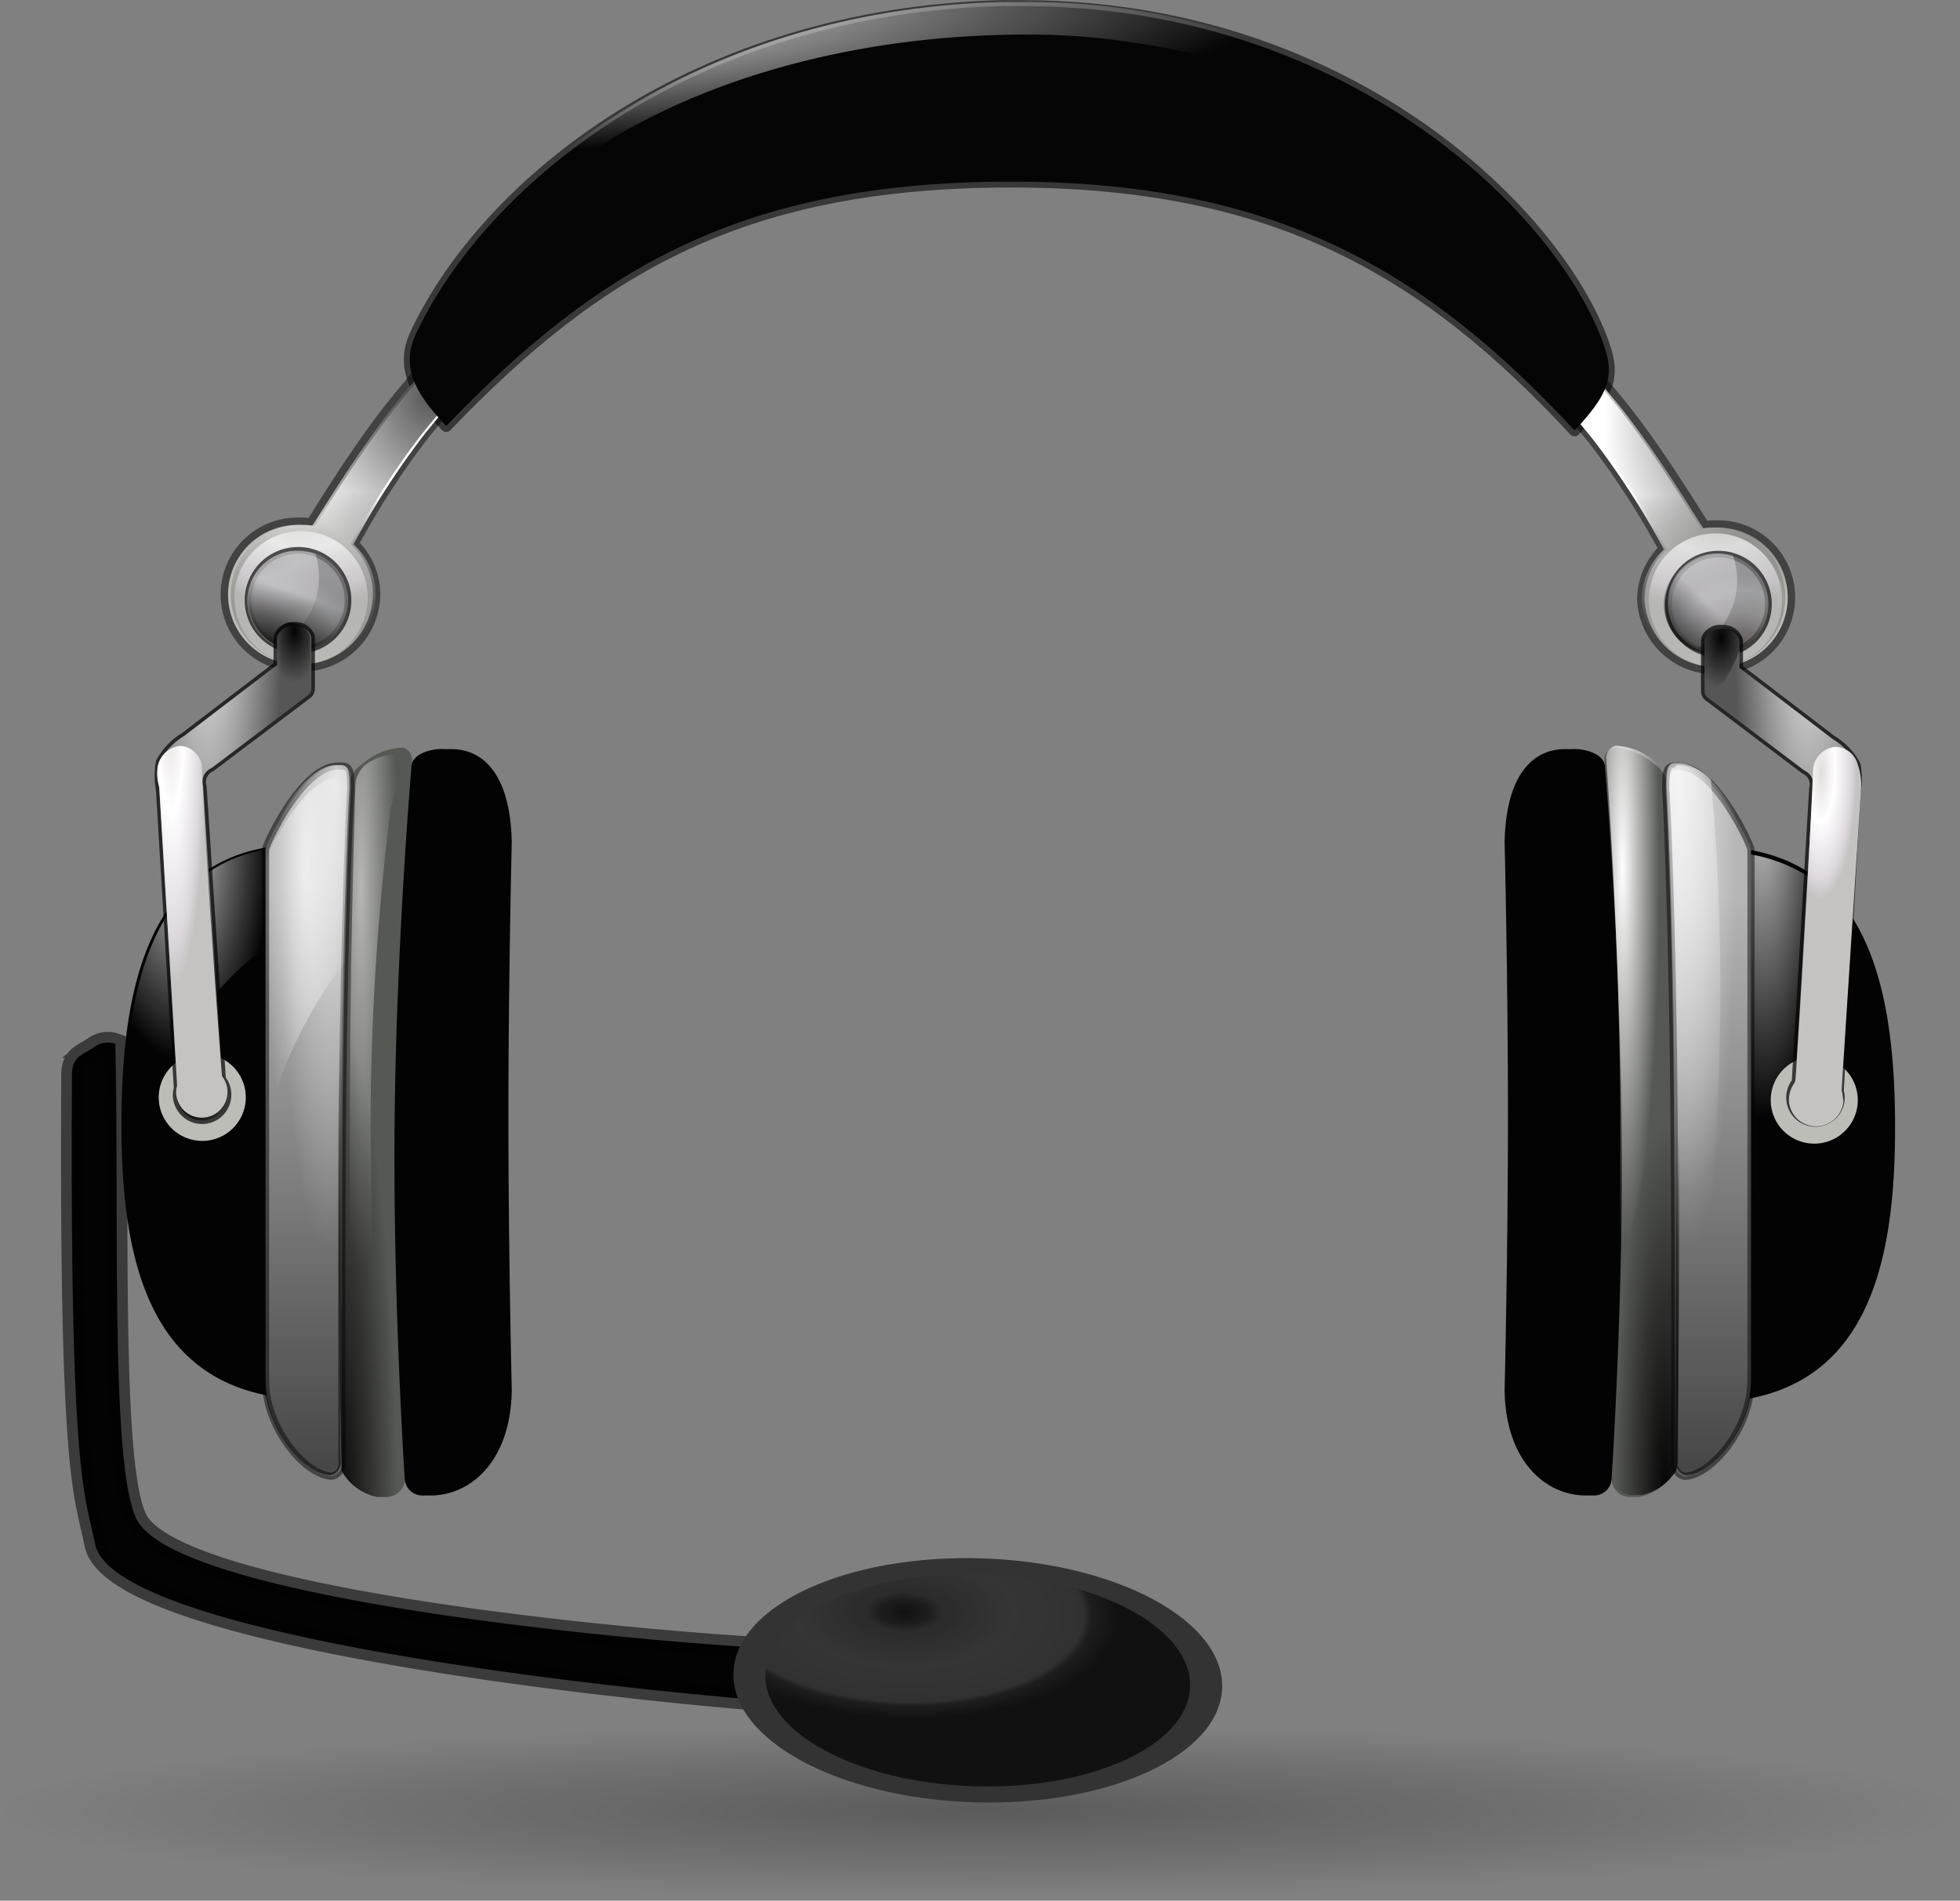 <svg xmlns:xlink="http://www.w3.org/1999/xlink" id="Ebene_1" data-name="Ebene 1" xmlns="http://www.w3.org/2000/svg"
     viewBox="0 0 128.3 124.43">
    <rect x="0" y="0" width="128.3" height="124.43" fill="#808080" stroke="none"/>
    <defs>
        <style>
            .cls-1{opacity:0.3;fill:url(#Unbenannter_Verlauf_35);}.cls-1,.cls-12,.cls-13,.cls-14,.cls-15,.cls-16,.cls-17,.cls-18,.cls-19,.cls-25,.cls-27,.cls-28,.cls-29,.cls-30,.cls-31,.cls-33,.cls-34,.cls-38,.cls-39,.cls-42,.cls-47,.cls-6,.cls-9{isolation:isolate;}.cls-2,.cls-4{fill:#030303;}.cls-14,.cls-2,.cls-20,.cls-7,.cls-8,.cls-9{stroke:#030303;}.cls-2{stroke-opacity:0.55;stroke-width:1.4px;}.cls-3{fill:#333;}.cls-5{fill:#565854;}.cls-6{opacity:0.8;fill:url(#Unbenannter_Verlauf_36);}.cls-7{fill:#b5b6b5;stroke-opacity:0.48;}.cls-14,.cls-16,.cls-20,.cls-30,.cls-7,.cls-8,.cls-9{stroke-linecap:round;stroke-linejoin:round;}.cls-20,.cls-7{stroke-width:0.47px;}.cls-20,.cls-8,.cls-9{fill:none;}.cls-8{stroke-opacity:0.57;stroke-width:0.77px;}.cls-9{stroke-width:0.97px;opacity:0.49;}.cls-10{fill:#bbbdb6;}.cls-11{fill:url(#Unbenannter_Verlauf_16);}.cls-12,.cls-13,.cls-27,.cls-28{opacity:0.67;}.cls-12{fill:url(#Unbenannter_Verlauf_35-2);}.cls-13{fill:url(#Unbenannter_Verlauf_27);}.cls-14{fill:#2f3436;stroke-width:0.44px;opacity:0.67;}.cls-15,.cls-16,.cls-29,.cls-30{opacity:0.4;}.cls-15{fill:url(#Unbenannter_Verlauf_19);}.cls-16,.cls-30{stroke-width:1.37px;}.cls-16{fill:url(#Unbenannter_Verlauf_27-2);stroke:url(#Unbenannter_Verlauf_35-3);}.cls-17,.cls-31{opacity:0.95;}.cls-17{fill:url(#Unbenannter_Verlauf_23);}.cls-18,.cls-19,.cls-33,.cls-34,.cls-38,.cls-39{opacity:0.66;}.cls-18{fill:url(#Unbenannter_Verlauf_23-2);}.cls-19{fill:url(#Unbenannter_Verlauf_36-2);}.cls-20{stroke-opacity:0.71;}.cls-21{fill:#565656;}.cls-22{fill:url(#Unbenannter_Verlauf_35-4);}.cls-23{fill:url(#Unbenannter_Verlauf_36-3);}.cls-24{fill:url(#Unbenannter_Verlauf_27-3);}.cls-25{opacity:0.8;fill:url(#Unbenannter_Verlauf_36-4);}.cls-26{fill:url(#Unbenannter_Verlauf_16-2);}.cls-27{fill:url(#Unbenannter_Verlauf_35-5);}.cls-28{fill:url(#Unbenannter_Verlauf_27-4);}.cls-29{fill:url(#Unbenannter_Verlauf_19-2);}.cls-30{fill:url(#Unbenannter_Verlauf_27-5);stroke:url(#Unbenannter_Verlauf_35-6);}.cls-31{fill:url(#Unbenannter_Verlauf_23-3);}.cls-32{fill:#060505;}.cls-33{fill:url(#Unbenannter_Verlauf_23-4);}.cls-34{fill:url(#Unbenannter_Verlauf_36-5);}.cls-35{fill:url(#Unbenannter_Verlauf_35-7);}.cls-36{fill:url(#Unbenannter_Verlauf_36-6);}.cls-37{fill:url(#Unbenannter_Verlauf_27-6);}.cls-38{fill:url(#Unbenannter_Verlauf_36-7);}.cls-39{fill:url(#Unbenannter_Verlauf_36-8);}.cls-40{fill:url(#Unbenannter_Verlauf_35-8);}.cls-41{fill:url(#Unbenannter_Verlauf_35-9);}.cls-42{opacity:0.57;fill:url(#Unbenannter_Verlauf_36-9);}.cls-43{fill:url(#Unbenannter_Verlauf_36-10);}.cls-44{fill:url(#Unbenannter_Verlauf_35-10);}.cls-45{fill:url(#Unbenannter_Verlauf_35-11);}.cls-46{fill:url(#Unbenannter_Verlauf_36-11);}.cls-47{opacity:0.7;}.cls-48{fill:url(#Unbenannter_Verlauf_37);}
        </style>
        <radialGradient id="Unbenannter_Verlauf_35" cx="84" cy="20.81" r="80.23"
                        gradientTransform="translate(131.17 121.71) rotate(180) scale(0.8 0.07)"
                        gradientUnits="userSpaceOnUse">
            <stop offset="0" stop-color="#030303"/>
            <stop offset="1" stop-color="#030303" stop-opacity="0"/>
        </radialGradient>
        <radialGradient id="Unbenannter_Verlauf_36" cx="40.9" cy="65.43" r="6.09"
                        gradientTransform="matrix(-0.99, 0.02, 0.04, 2.31, 49.41, -94.94)"
                        gradientUnits="userSpaceOnUse">
            <stop offset="0" stop-color="#fff"/>
            <stop offset="1" stop-color="#fff" stop-opacity="0"/>
        </radialGradient>
        <linearGradient id="Unbenannter_Verlauf_16" x1="21.43" y1="99.41" x2="21.09" y2="86.04"
                        gradientTransform="matrix(0.99, 0, 0, -0.98, 3.26, 131.36)" gradientUnits="userSpaceOnUse">
            <stop offset="0" stop-color="#fff"/>
            <stop offset="1" stop-color="#030303" stop-opacity="0"/>
        </linearGradient>
        <radialGradient id="Unbenannter_Verlauf_35-2" cx="25.18" cy="103.6" r="9.64"
                        gradientTransform="matrix(0.99, 0, 0, -1.22, 3.09, 154.02)"
                        xlink:href="#Unbenannter_Verlauf_35"/>
        <radialGradient id="Unbenannter_Verlauf_27" cx="13.96" cy="93.64" r="2.87"
                        gradientTransform="matrix(-0.01, 2.11, 3.31, 0.02, -290.06, 3.93)"
                        gradientUnits="userSpaceOnUse">
            <stop offset="0" stop-color="#e2dddc"/>
            <stop offset="0.39" stop-color="#fff"/>
            <stop offset="0.83" stop-color="#dfd9df"/>
            <stop offset="1" stop-color="#c4c3c2"/>
        </radialGradient>
        <radialGradient id="Unbenannter_Verlauf_19" cx="22.75" cy="94" r="3.09"
                        gradientTransform="matrix(1.76, 0, 0, -1.58, -22.16, 192.51)" gradientUnits="userSpaceOnUse">
            <stop offset="0" stop-color="#dfe1e1"/>
            <stop offset="0" stop-color="#564242"/>
            <stop offset="0.5" stop-color="#e2dddc"/>
            <stop offset="0.78" stop-color="#fff"/>
            <stop offset="1" stop-color="#dfd9df"/>
        </radialGradient>
        <radialGradient id="Unbenannter_Verlauf_27-2" cx="13.97" cy="93.44" r="3.05"
                        gradientTransform="matrix(2.87, 0.03, 0.01, -1.24, -25.04, 153.46)"
                        xlink:href="#Unbenannter_Verlauf_27"/>
        <radialGradient id="Unbenannter_Verlauf_35-3" cx="23.58" cy="97.55" r="3.09"
                        gradientTransform="matrix(0.99, 0, 0, -0.98, -20.9, 130.65)"
                        xlink:href="#Unbenannter_Verlauf_35"/>
        <linearGradient id="Unbenannter_Verlauf_23" x1="22.38" y1="93.83" x2="23.82" y2="97.79"
                        gradientTransform="matrix(1.06, 0, 0, -1.05, -5.61, 143.39)"
                        xlink:href="#Unbenannter_Verlauf_35"/>
        <linearGradient id="Unbenannter_Verlauf_23-2" x1="37.86" y1="32.97" x2="37.57" y2="73.85"
                        gradientTransform="matrix(0.99, 0, 0, -0.98, -17.19, 132.44)"
                        xlink:href="#Unbenannter_Verlauf_35"/>
        <radialGradient id="Unbenannter_Verlauf_36-2" cx="15.27" cy="55.17" r="2.83"
                        gradientTransform="matrix(-1.31, -0.02, -0.19, 10.99, 52.37, -553.62)"
                        xlink:href="#Unbenannter_Verlauf_36"/>
        <radialGradient id="Unbenannter_Verlauf_35-4" cx="9.2" cy="64.16" r="5.11"
                        gradientTransform="matrix(0.99, -0.01, -0.07, -5.24, 7.68, 417.35)"
                        xlink:href="#Unbenannter_Verlauf_35"/>
        <radialGradient id="Unbenannter_Verlauf_36-3" cx="14.87" cy="76.52" r="5.11"
                        gradientTransform="matrix(-0.99, 0, 0, 5.58, 28.12, -389)"
                        xlink:href="#Unbenannter_Verlauf_36"/>
        <radialGradient id="Unbenannter_Verlauf_27-3" cx="10.59" cy="64.35" r="2.35"
                        gradientTransform="matrix(-0.99, 0.01, 0.1, 7.84, 15.04, -456.9)"
                        xlink:href="#Unbenannter_Verlauf_27"/>
        <radialGradient id="Unbenannter_Verlauf_36-4" cx="118.13" cy="49.78" r="4.22"
                        gradientTransform="matrix(-1.15, 0.01, 0.05, 5.13, 248.48, -203.21)"
                        xlink:href="#Unbenannter_Verlauf_36"/>
        <linearGradient id="Unbenannter_Verlauf_16-2" x1="23.76" y1="99.41" x2="23.42" y2="86.04"
                        gradientTransform="translate(130.74 131.54) rotate(180) scale(0.99 0.98)"
                        xlink:href="#Unbenannter_Verlauf_16"/>
        <radialGradient id="Unbenannter_Verlauf_35-5" cx="16.65" cy="102.19" r="9.64"
                        gradientTransform="translate(130.91 154.2) rotate(180) scale(0.99 1.22)"
                        xlink:href="#Unbenannter_Verlauf_35"/>
        <radialGradient id="Unbenannter_Verlauf_27-4" cx="13.95" cy="94.34" r="2.87"
                        gradientTransform="matrix(0.01, 2.11, -3.31, 0.02, 424.06, 4.11)"
                        xlink:href="#Unbenannter_Verlauf_27"/>
        <radialGradient id="Unbenannter_Verlauf_19-2" cx="24.06" cy="94" r="3.09"
                        gradientTransform="translate(156.16 192.7) rotate(180) scale(1.76 1.58)"
                        xlink:href="#Unbenannter_Verlauf_19"/>
        <radialGradient id="Unbenannter_Verlauf_27-5" cx="14.38" cy="87.73" r="3.05"
                        gradientTransform="matrix(2.87, -0.02, 0.02, 2.66, 66.7, -197.51)"
                        xlink:href="#Unbenannter_Verlauf_27"/>
        <radialGradient id="Unbenannter_Verlauf_35-6" cx="21.58" cy="92.64" r="3.09"
                        gradientTransform="matrix(0.7, 0.69, -0.69, 0.7, 144.43, -46.04)"
                        xlink:href="#Unbenannter_Verlauf_35"/>
        <linearGradient id="Unbenannter_Verlauf_23-3" x1="28.93" y1="94.23" x2="25.84" y2="97.32"
                        gradientTransform="translate(139.31 143.66) rotate(180) scale(1.06 1.05)"
                        xlink:href="#Unbenannter_Verlauf_35"/>
        <linearGradient id="Unbenannter_Verlauf_23-4" x1="40.2" y1="32.97" x2="39.9" y2="73.85"
                        gradientTransform="translate(151.19 132.45) rotate(180) scale(0.99 0.98)"
                        xlink:href="#Unbenannter_Verlauf_35"/>
        <radialGradient id="Unbenannter_Verlauf_36-5" cx="13.52" cy="55.17" r="2.83"
                        gradientTransform="matrix(1.31, -0.02, 0.19, 10.99, 81.59, -553.74)"
                        xlink:href="#Unbenannter_Verlauf_36"/>
        <radialGradient id="Unbenannter_Verlauf_35-7" cx="11.54" cy="64.15" r="5.11"
                        gradientTransform="matrix(-0.99, -0.01, 0.07, -5.24, 126.32, 417.54)"
                        xlink:href="#Unbenannter_Verlauf_35"/>
        <radialGradient id="Unbenannter_Verlauf_36-6" cx="12.53" cy="76.52" r="5.11"
                        gradientTransform="translate(105.88 -388.82) scale(0.99 5.58)"
                        xlink:href="#Unbenannter_Verlauf_36"/>
        <radialGradient id="Unbenannter_Verlauf_27-6" cx="7.06" cy="65.01" r="2.35"
                        gradientTransform="matrix(0.99, 0.01, -0.03, 3.56, 114.02, -179.26)"
                        xlink:href="#Unbenannter_Verlauf_27"/>
        <radialGradient id="Unbenannter_Verlauf_36-7" cx="41.09" cy="67.79" r="2.83"
                        gradientTransform="matrix(-0.99, 0, 0, 7.35, 60.55, -439.97)"
                        xlink:href="#Unbenannter_Verlauf_36"/>
        <radialGradient id="Unbenannter_Verlauf_36-8" cx="13.48" cy="54.87" r="2.83"
                        gradientTransform="matrix(2.91, -0.02, 0.08, 10.99, 65.1, -553.51)"
                        xlink:href="#Unbenannter_Verlauf_36"/>
        <radialGradient id="Unbenannter_Verlauf_35-8" cx="16.2" cy="86.57" r="1.75"
                        gradientTransform="matrix(0.99, 0, 0, -1.91, 3.09, 208.42)"
                        xlink:href="#Unbenannter_Verlauf_35"/>
        <radialGradient id="Unbenannter_Verlauf_35-9" cx="18.39" cy="86.57" r="1.75"
                        gradientTransform="translate(133.3 208.82) rotate(180) scale(1.13 1.91)"
                        xlink:href="#Unbenannter_Verlauf_35"/>
        <radialGradient id="Unbenannter_Verlauf_36-9" cx="20.5" cy="55.21" r="2.45"
                        gradientTransform="matrix(0.99, 0, 0, -10.02, 3.17, 613.11)"
                        xlink:href="#Unbenannter_Verlauf_36"/>
        <radialGradient id="Unbenannter_Verlauf_36-10" cx="85.81" cy="56.12" r="2.45"
                        gradientTransform="matrix(0.99, 0, 0, -10.02, 21.11, 620.82)"
                        xlink:href="#Unbenannter_Verlauf_36"/>
        <radialGradient id="Unbenannter_Verlauf_35-10" cx="107.49" cy="51" r="2.45"
                        gradientTransform="matrix(1.34, 0, 0, -10.02, -35.18, 610.8)"
                        xlink:href="#Unbenannter_Verlauf_35"/>
        <radialGradient id="Unbenannter_Verlauf_35-11" cx="19.56" cy="50.68" r="2.45"
                        gradientTransform="matrix(1.59, 0, 0, -13.71, -9.11, 797.39)"
                        xlink:href="#Unbenannter_Verlauf_35"/>
        <radialGradient id="Unbenannter_Verlauf_36-11" cx="14.3" cy="146.12" r="34.54"
                        gradientTransform="matrix(0.01, 0.26, 1.61, -0.05, -206.89, 6.5)"
                        xlink:href="#Unbenannter_Verlauf_36"/>
        <radialGradient id="Unbenannter_Verlauf_37" cx="53.63" cy="43.24" r="14.23"
                        gradientTransform="matrix(0.98, 0.03, 0.02, -0.49, 5.61, 126.83)"
                        gradientUnits="userSpaceOnUse">
            <stop offset="0" stop-color="#030303"/>
            <stop offset="0.12" stop-color="#151515"/>
            <stop offset="0.18" stop-color="#282828"/>
            <stop offset="0.51" stop-color="#363636"/>
            <stop offset="0.84" stop-color="#303130"/>
            <stop offset="0.88" stop-color="#151515"/>
            <stop offset="1" stop-color="#030303"/>
        </radialGradient>
    </defs>
    <title>audio-headset-f</title>
    <g id="layer1">
        <path id="path3146" class="cls-1"
              d="M-0.15,120.15c0,3.31,28.72,6,64.15,6s64.15-2.69,64.15-6-28.72-6-64.15-6S-0.15,116.84-.15,120.15Z"
              transform="translate(0.15 -1.72)"/>
        <path id="path8250" class="cls-2"
              d="M52.9,113.21c-1.9.11-45.47-3.5-46.83-10.42-0.68-3.45-1.66-4.05-1.51-30.71,0-1.23.74-1.31,1.45-1.81a1.49,1.49,0,0,1,1.39-.21c0.26,11.83-.34,27.68,1.4,31.13,3,5.94,41.53,8.74,44.13,8.49Z"
              transform="translate(0.15 -1.72)"/>
        <path id="path8158" class="cls-3"
              d="M79.85,112.23c-0.15,4.41-7.44,7.76-16.27,7.48s-15.87-4.08-15.72-8.49h0c0.15-4.41,7.44-7.76,16.27-7.48S80,107.82,79.85,112.23Z"
              transform="translate(0.15 -1.72)"/>
        <g id="g4449">
            <path id="path8165" class="cls-4"
                  d="M19.8,57c-10.32-.06-12,9.45-12,18.36S9.61,93,19.73,93.33c0-.06,0-0.11,0-0.17V57.75A2.2,2.2,0,0,1,19.87,57H19.8Z"
                  transform="translate(0.15 -1.72)"/>
            <path id="rect1971" class="cls-5"
                  d="M23.55,51.75a4.3,4.3,0,0,1,2.65-1.09,0.82,0.82,0,0,1,.63.83S25.91,64,25.91,75.73s0.43,22.6.43,22.6a1.2,1.2,0,0,1-1.27,1.39H24.52A3.47,3.47,0,0,1,22.21,98S22,87.56,22,75.81s0.74-23,.74-23A2,2,0,0,1,23.55,51.75Z"
                  transform="translate(0.15 -1.72)"/>
            <path id="path3731" class="cls-4"
                  d="M28.95,50.76H29.4c1.79,0,3.84,1.27,3.95,6.07,0,0-.22,9-0.22,17.94s0.22,17.94.22,17.94c-0.06,4.63-2.63,6.82-5.15,6.91l-0.59,0a1.16,1.16,0,0,1-1.27-1.16s-0.77-11.63-.66-23.26,1.1-23.26,1.1-23.26C26.78,51.1,28,50.71,28.95,50.76Z"
                  transform="translate(0.15 -1.72)"/>
            <path id="path55989" class="cls-6"
                  d="M19.55,57.1C9.55,57.26,8,66.67,8,75.48a35.82,35.82,0,0,0,1,8.9C8.86,83.59,8.83,82.81,8.83,82c0-9.2,4.64-17,11-19.66V57.87A2.27,2.27,0,0,1,20,57.1H19.55Z"
                  transform="translate(0.15 -1.72)"/>
            <path id="rect3735" class="cls-7"
                  d="M22,51.87h0.24c0.57,0,.57.49,0.57,1.55,0,0-.31,5.16-0.48,16.21s-0.09,27.73-.09,27.73a0.88,0.88,0,0,1-.64,1c-1.68,0-4.39-3.08-4.37-6.34l0-34.68C17.25,57,19.63,51.83,22,51.87Z"
                  transform="translate(0.15 -1.72)"/>
            <path id="path61265" class="cls-8"
                  d="M65.61,2.11c-20.29.45-33.93,11.64-38.55,21.5-0.91,2-.23,3.67,2,6,10-10.42,19.49-16,37-16s27.3,6,36.86,16.29c2.59-2.73,2.57-3.86,1.77-6-3.32-8.67-17-21.78-37.87-21.78H65.61Z"
                  transform="translate(0.15 -1.72)"/>
            <g id="g44343">
                <path id="path17051" class="cls-9"
                      d="M31.75,21.92l0,0H31.65l-0.06,0-0.06,0,0,0-0.06,0,0,0-0.06.06a68,68,0,0,0-5.91,6.5c-2.72,3.48-5.16,7.69-5.23,7.67a3.87,3.87,0,0,0-.72-0.06,4.56,4.56,0,1,0,0,9.11,4.62,4.62,0,0,0,4.71-4.54,4.48,4.48,0,0,0-1.45-3.31,52.58,52.58,0,0,1,4.65-7.21,62.39,62.39,0,0,1,6.22-6.66s0,0,0,0l0,0a0.84,0.84,0,0,0,0-.09l0,0s0,0,0-.06a1,1,0,0,0,0-.12s0,0,0-.06,0,0,0-.06,0,0,0-.06l0-.06a1.26,1.26,0,0,0-.09-0.21l-0.06-.09a1.65,1.65,0,0,0-.25-0.25l-0.09-.06-0.43-.31A1.83,1.83,0,0,0,32.52,22,1.45,1.45,0,0,0,32,21.92H31.75Z"
                      transform="translate(0.15 -1.72)"/>
                <path id="rect8188" class="cls-10"
                      d="M31.75,21.92l0,0H31.65l-0.06,0-0.06,0,0,0-0.06,0,0,0-0.06.06a68,68,0,0,0-5.91,6.5c-2.72,3.48-5.16,7.69-5.23,7.67a3.87,3.87,0,0,0-.72-0.06,4.56,4.56,0,1,0,0,9.11,4.62,4.62,0,0,0,4.71-4.54,4.48,4.48,0,0,0-1.45-3.31,52.58,52.58,0,0,1,4.65-7.21,62.39,62.39,0,0,1,6.22-6.66s0,0,0,0l0,0a0.84,0.84,0,0,0,0-.09l0,0s0,0,0-.06a1,1,0,0,0,0-.12s0,0,0-.06,0,0,0-.06,0,0,0-.06l0-.06a1.26,1.26,0,0,0-.09-0.21l-0.06-.09a1.65,1.65,0,0,0-.25-0.25l-0.09-.06-0.43-.31A1.83,1.83,0,0,0,32.52,22,1.45,1.45,0,0,0,32,21.92H31.75Z"
                      transform="translate(0.15 -1.72)"/>
                <path id="path12666" class="cls-11"
                      d="M31.92,21.92l0,0H31.83l-0.06,0-0.06,0,0,0-0.06,0,0,0-0.06.06a68,68,0,0,0-5.91,6.5c-2.72,3.48-5.16,7.69-5.23,7.67a3.87,3.87,0,0,0-.72-0.06,4.56,4.56,0,1,0,0,9.11,4.62,4.62,0,0,0,4.71-4.54,4.48,4.48,0,0,0-1.45-3.31,52.58,52.58,0,0,1,4.65-7.21,62.39,62.39,0,0,1,6.22-6.66s0,0,0,0l0,0a0.84,0.84,0,0,0,0-.09l0,0s0,0,0-.06a1,1,0,0,0,0-.12s0,0,0-.06,0,0,0-.06,0,0,0-.06l0-.06a1.26,1.26,0,0,0-.09-0.21l-0.06-.09a1.65,1.65,0,0,0-.25-0.25l-0.09-.06-0.43-.31A1.83,1.83,0,0,0,32.69,22a1.45,1.45,0,0,0-.52-0.09H31.92Z"
                      transform="translate(0.15 -1.72)"/>
                <path id="path11783" class="cls-12"
                      d="M31.75,21.92l0,0H31.65l-0.06,0-0.06,0,0,0-0.06,0,0,0-0.06.06a68,68,0,0,0-5.91,6.5c-2.72,3.48-5.16,7.69-5.23,7.67a3.87,3.87,0,0,0-.72-0.06,4.56,4.56,0,1,0,0,9.11,4.62,4.62,0,0,0,4.71-4.54,4.48,4.48,0,0,0-1.45-3.31,52.58,52.58,0,0,1,4.65-7.21,62.39,62.39,0,0,1,6.22-6.66s0,0,0,0l0,0a0.84,0.84,0,0,0,0-.09l0,0s0,0,0-.06a1,1,0,0,0,0-.12s0,0,0-.06,0,0,0-.06,0,0,0-.06l0-.06a1.26,1.26,0,0,0-.09-0.21l-0.06-.09a1.65,1.65,0,0,0-.25-0.25l-0.09-.06-0.43-.31A1.83,1.83,0,0,0,32.52,22,1.45,1.45,0,0,0,32,21.92H31.75Z"
                      transform="translate(0.15 -1.72)"/>
                <path id="path16168" class="cls-13" d="M23.92,40.85a4.36,4.36,0,0,1-8.72,0h0a4.36,4.36,0,0,1,8.72,0h0Z"
                      transform="translate(0.15 -1.72)"/>
                <path id="path8195" class="cls-14" d="M22.63,41a3.27,3.27,0,1,1-3.27-3.25A3.26,3.26,0,0,1,22.63,41Z"
                      transform="translate(0.15 -1.72)"/>
                <path id="path18799" class="cls-15" d="M22.63,41a3.27,3.27,0,1,1-3.27-3.25A3.26,3.26,0,0,1,22.63,41Z"
                      transform="translate(0.15 -1.72)"/>
                <path id="path20559" class="cls-16"
                      d="M18.88,37.81a3.26,3.26,0,0,0-1,6.17h0.06a5,5,0,0,0,2.56-6l0,0a3.36,3.36,0,0,0-1.14-.18A3.1,3.1,0,0,0,18.88,37.81Z"
                      transform="translate(0.15 -1.72)"/>
                <path id="path22328" class="cls-17" d="M22.63,41a3.27,3.27,0,1,1-3.27-3.25A3.26,3.26,0,0,1,22.63,41Z"
                      transform="translate(0.15 -1.72)"/>
            </g>
            <path id="path44361" class="cls-4"
                  d="M111.9,57.17c10.32-.06,12,9.45,12,18.36s-1.76,17.67-11.88,18c0-.06,0-0.11,0-0.17V57.93a2.2,2.2,0,0,0-.14-0.75h0.07Z"
                  transform="translate(0.15 -1.72)"/>
            <path id="path44363" class="cls-5"
                  d="M108.15,51.76a4.3,4.3,0,0,0-2.65-1.09,0.82,0.82,0,0,0-.63.83s0.93,12.48.93,24.23-0.43,22.6-.43,22.6a1.2,1.2,0,0,0,1.27,1.39h0.54A3.47,3.47,0,0,0,109.49,98s0.19-10.47.19-22.22-0.74-23-.74-23A2,2,0,0,0,108.15,51.76Z"
                  transform="translate(0.15 -1.72)"/>
            <path id="path44365" class="cls-4"
                  d="M102.75,50.76h-0.46c-1.79,0-3.84,1.27-3.95,6.07,0,0,.22,9,0.22,17.94s-0.22,17.94-.22,17.94c0.06,4.63,2.63,6.82,5.15,6.91l0.59,0a1.16,1.16,0,0,0,1.27-1.16s0.77-11.63.66-23.26S104.92,52,104.92,52C104.92,51.1,103.69,50.72,102.75,50.76Z"
                  transform="translate(0.15 -1.72)"/>
            <path id="path37315" class="cls-18"
                  d="M21.91,51.81h0.24c0.57,0,.57.49,0.57,1.55,0,0-.31,5.16-0.48,16.21s-0.09,27.73-.09,27.73a0.88,0.88,0,0,1-.64,1c-1.68,0-4.39-3.08-4.37-6.34l0-34.68C17.16,56.91,19.53,51.77,21.91,51.81Z"
                  transform="translate(0.15 -1.72)"/>
            <path id="path39944" class="cls-19"
                  d="M21.91,51.81h0.24c0.57,0,.57.49,0.57,1.55,0,0-.31,5.16-0.48,16.21s-0.09,27.73-.09,27.73a0.88,0.88,0,0,1-.64,1c-1.68,0-4.39-3.08-4.37-6.34l0-34.68C17.16,56.91,19.53,51.77,21.91,51.81Z"
                  transform="translate(0.15 -1.72)"/>
            <g id="g44354">
                <path id="path8174" class="cls-10" d="M15.94,73.56a2.85,2.85,0,0,1-5.7,0h0A2.85,2.85,0,0,1,15.94,73.56Z"
                      transform="translate(0.15 -1.72)"/>
                <path id="path43468" class="cls-20"
                      d="M19.08,42.68a1.11,1.11,0,0,0-1,.54,0.57,0.57,0,0,0-.09.28s0,1.65,0,1.75l-6.1,4.66a4.32,4.32,0,0,0-1.6,1.69,5,5,0,0,0,0,1.81l1.17,19.51s0,0,0,.06,0,0,0,0a1.61,1.61,0,0,0-.06.37,1.68,1.68,0,1,0,3-1s0,0,0,0L13.14,53.22A1,1,0,0,1,13.7,52l6.25-4.72a0.55,0.55,0,0,0,.28-0.46c0-.14,0-3.33,0-3.34a0.55,0.55,0,0,0-.11-0.3A1.11,1.11,0,0,0,19.08,42.68Z"
                      transform="translate(0.15 -1.72)"/>
                <path id="path8178" class="cls-21"
                      d="M19.08,42.68a1.11,1.11,0,0,0-1,.54,0.57,0.57,0,0,0-.09.28s0,1.65,0,1.75l-6.1,4.66a4.32,4.32,0,0,0-1.6,1.69,5,5,0,0,0,0,1.81l1.17,19.51s0,0,0,.06,0,0,0,0a1.61,1.61,0,0,0-.06.37,1.68,1.68,0,1,0,3-1s0,0,0,0L13.14,53.22A1,1,0,0,1,13.7,52l6.25-4.72a0.55,0.55,0,0,0,.28-0.46c0-.14,0-3.33,0-3.34a0.55,0.55,0,0,0-.11-0.3A1.11,1.11,0,0,0,19.08,42.68Z"
                      transform="translate(0.15 -1.72)"/>
                <path id="path40827" class="cls-22"
                      d="M19.08,42.68a1.11,1.11,0,0,0-1,.54,0.57,0.57,0,0,0-.09.28s0,1.65,0,1.75l-6.1,4.66a4.32,4.32,0,0,0-1.6,1.69,5,5,0,0,0,0,1.81l1.17,19.51s0,0,0,.06,0,0,0,0a1.61,1.61,0,0,0-.06.37,1.68,1.68,0,1,0,3-1s0,0,0,0L13.14,53.22A1,1,0,0,1,13.7,52l6.25-4.72a0.55,0.55,0,0,0,.28-0.46c0-.14,0-3.33,0-3.34a0.55,0.55,0,0,0-.11-0.3A1.11,1.11,0,0,0,19.08,42.68Z"
                      transform="translate(0.15 -1.72)"/>
                <path id="path41710" class="cls-23"
                      d="M19.08,42.68a1.11,1.11,0,0,0-1,.54,0.57,0.57,0,0,0-.09.28s0,1.65,0,1.75l-6.1,4.66a4.32,4.32,0,0,0-1.6,1.69,5,5,0,0,0,0,1.81l1.17,19.51s0,0,0,.06,0,0,0,0a1.61,1.61,0,0,0-.06.37,1.68,1.68,0,1,0,3-1s0,0,0,0L13.14,53.22A1,1,0,0,1,13.7,52l6.25-4.72a0.55,0.55,0,0,0,.28-0.46c0-.14,0-3.33,0-3.34a0.55,0.55,0,0,0-.11-0.3A1.11,1.11,0,0,0,19.08,42.68Z"
                      transform="translate(0.15 -1.72)"/>
            </g>
            <path id="path45344" class="cls-24"
                  d="M11.6,50.55a1.69,1.69,0,0,0-1.42,1.3,3,3,0,0,0,.09,1.38l1.17,19.51s0,0,0,.06,0,0,0,0a1.61,1.61,0,0,0-.06.37,1.68,1.68,0,1,0,3-1s0,0,0,0S13.28,57.79,13.07,52A1.5,1.5,0,0,0,11.6,50.55Z"
                  transform="translate(0.15 -1.72)"/>
            <path id="path57748" class="cls-25"
                  d="M112,57.51a2.27,2.27,0,0,1,.12.77V89.39c4.82-3.57,8.19-12,8.19-21.9a40.61,40.61,0,0,0-.65-7.3,10.43,10.43,0,0,0-7.61-2.67H112Z"
                  transform="translate(0.15 -1.72)"/>
            <path id="path44367" class="cls-7"
                  d="M109.7,51.88h-0.24c-0.57,0-.57.49-0.57,1.55,0,0,.31,5.16.48,16.21s0.09,27.73.09,27.73a0.88,0.88,0,0,0,.64,1c1.68,0,4.39-3.08,4.37-6.34l0-34.68C114.44,57,112.07,51.84,109.7,51.88Z"
                  transform="translate(0.15 -1.72)"/>
            <path id="path44371" class="cls-9"
                  d="M99.95,22.1l0,0H100l0.06,0,0.06,0,0,0,0.06,0,0,0,0.06,0.06a68,68,0,0,1,5.91,6.5c2.72,3.48,5.16,7.69,5.23,7.67a3.87,3.87,0,0,1,.72-0.06,4.56,4.56,0,1,1,0,9.11A4.62,4.62,0,0,1,107.5,41a4.48,4.48,0,0,1,1.45-3.31,52.57,52.57,0,0,0-4.65-7.21,62.39,62.39,0,0,0-6.22-6.66s0,0,0,0l0,0a0.84,0.84,0,0,1,0-.09l0,0s0,0,0-.06a1,1,0,0,1,0-.12s0,0,0-.06,0,0,0-.06,0,0,0-.06l0-.06A1.26,1.26,0,0,1,98.1,23l0.06-.09a1.65,1.65,0,0,1,.25-0.25l0.09-.06,0.43-.31a1.83,1.83,0,0,1,.25-0.12,1.45,1.45,0,0,1,.52-0.09h0.25Z"
                  transform="translate(0.15 -1.72)"/>
            <path id="path44373" class="cls-10"
                  d="M99.95,22.1l0,0H100l0.06,0,0.06,0,0,0,0.06,0,0,0,0.06,0.06a68,68,0,0,1,5.91,6.5c2.72,3.48,5.16,7.69,5.23,7.67a3.87,3.87,0,0,1,.72-0.06,4.56,4.56,0,1,1,0,9.11A4.62,4.62,0,0,1,107.5,41a4.48,4.48,0,0,1,1.45-3.31,52.57,52.57,0,0,0-4.65-7.21,62.39,62.39,0,0,0-6.22-6.66s0,0,0,0l0,0a0.84,0.84,0,0,1,0-.09l0,0s0,0,0-.06a1,1,0,0,1,0-.12s0,0,0-.06,0,0,0-.06,0,0,0-.06l0-.06A1.26,1.26,0,0,1,98.1,23l0.06-.09a1.65,1.65,0,0,1,.25-0.25l0.09-.06,0.43-.31a1.83,1.83,0,0,1,.25-0.12,1.45,1.45,0,0,1,.52-0.09h0.25Z"
                  transform="translate(0.15 -1.72)"/>
            <path id="path44375" class="cls-26"
                  d="M99.78,22.1l0,0h0.06l0.06,0,0.06,0,0,0,0.06,0,0,0,0.06,0.06a68,68,0,0,1,5.91,6.5c2.72,3.48,5.16,7.69,5.23,7.67a3.87,3.87,0,0,1,.72-0.06,4.56,4.56,0,1,1,0,9.11A4.62,4.62,0,0,1,107.32,41a4.48,4.48,0,0,1,1.45-3.31,52.57,52.57,0,0,0-4.65-7.21,62.39,62.39,0,0,0-6.22-6.66s0,0,0,0l0,0a0.84,0.84,0,0,1,0-.09l0,0s0,0,0-.06a1,1,0,0,1,0-.12s0,0,0-.06,0,0,0-.06,0,0,0-.06l0-.06A1.26,1.26,0,0,1,97.93,23L98,22.93a1.65,1.65,0,0,1,.25-0.25l0.09-.06,0.43-.31A1.83,1.83,0,0,1,99,22.19a1.45,1.45,0,0,1,.52-0.09h0.25Z"
                  transform="translate(0.15 -1.72)"/>
            <path id="path44377" class="cls-27"
                  d="M99.95,22.1l0,0H100l0.06,0,0.06,0,0,0,0.06,0,0,0,0.06,0.06a68,68,0,0,1,5.91,6.5c2.72,3.48,5.16,7.69,5.23,7.67a3.87,3.87,0,0,1,.72-0.06,4.56,4.56,0,1,1,0,9.11A4.62,4.62,0,0,1,107.5,41a4.48,4.48,0,0,1,1.45-3.31,52.57,52.57,0,0,0-4.65-7.21,62.39,62.39,0,0,0-6.22-6.66s0,0,0,0l0,0a0.84,0.84,0,0,1,0-.09l0,0s0,0,0-.06a1,1,0,0,1,0-.12s0,0,0-.06,0,0,0-.06,0,0,0-.06l0-.06A1.26,1.26,0,0,1,98.1,23l0.06-.09a1.65,1.65,0,0,1,.25-0.25l0.09-.06,0.43-.31a1.83,1.83,0,0,1,.25-0.12,1.45,1.45,0,0,1,.52-0.09h0.25Z"
                  transform="translate(0.15 -1.72)"/>
            <path id="path44379" class="cls-28" d="M107.78,41a4.36,4.36,0,0,0,8.72,0h0a4.36,4.36,0,0,0-8.72,0h0Z"
                  transform="translate(0.15 -1.72)"/>
            <path id="path44381" class="cls-14"
                  d="M109.07,41.21A3.27,3.27,0,1,0,112.33,38,3.26,3.26,0,0,0,109.07,41.21Z"
                  transform="translate(0.15 -1.72)"/>
            <path id="path44383" class="cls-29"
                  d="M109.07,41.21A3.27,3.27,0,1,0,112.33,38,3.26,3.26,0,0,0,109.07,41.21Z"
                  transform="translate(0.15 -1.72)"/>
            <path id="path44385" class="cls-30"
                  d="M109.72,43.25a3.27,3.27,0,0,1,3.58-5.14l0,0a5,5,0,0,1-2.35,6h0a3.35,3.35,0,0,1-.94-0.66A3.08,3.08,0,0,1,109.72,43.25Z"
                  transform="translate(0.15 -1.72)"/>
            <path id="path44387" class="cls-31" d="M108.77,41.3A3.27,3.27,0,1,0,112,38,3.26,3.26,0,0,0,108.77,41.3Z"
                  transform="translate(0.15 -1.72)"/>
            <path id="path6407" class="cls-32"
                  d="M65.61,2.11c-20.29.45-33.93,11.64-38.55,21.5-0.91,2-.23,3.67,2,6,10-10.42,19.49-16,37-16s27.3,6,36.86,16.29c2.59-2.73,2.57-3.86,1.77-6-3.32-8.67-17-21.78-37.87-21.78H65.61Z"
                  transform="translate(0.15 -1.72)"/>
            <path id="path44389" class="cls-33"
                  d="M109.79,51.81h-0.24c-0.57,0-.57.49-0.57,1.55,0,0,.31,5.16.48,16.21s0.09,27.73.09,27.73a0.88,0.88,0,0,0,.64,1c1.68,0,4.39-3.08,4.37-6.34l0-34.68C114.54,56.92,112.17,51.78,109.79,51.81Z"
                  transform="translate(0.15 -1.72)"/>
            <path id="path44391" class="cls-34"
                  d="M109.75,51.68h-0.24c-0.57,0-.57.49-0.57,1.55,0,0,.31,5.16.48,16.21s0.09,27.73.09,27.73a0.88,0.88,0,0,0,.64,1c1.68,0,4.39-3.08,4.37-6.34l0-34.68C114.5,56.79,112.12,51.65,109.75,51.68Z"
                  transform="translate(0.15 -1.72)"/>
            <g id="g44393">
                <path id="path44395" class="cls-10"
                      d="M115.76,73.74a2.85,2.85,0,0,0,5.7,0h0A2.85,2.85,0,0,0,115.76,73.74Z"
                      transform="translate(0.15 -1.72)"/>
                <path id="path44397" class="cls-20"
                      d="M112.62,42.87a1.11,1.11,0,0,1,1,.54,0.57,0.57,0,0,1,.09.28s0,1.65,0,1.75l6.1,4.66a4.32,4.32,0,0,1,1.6,1.69,5,5,0,0,1,0,1.81L120.31,73.1s0,0,0,.06,0,0,0,0a1.61,1.61,0,0,1,.06.37,1.68,1.68,0,1,1-3-1s0,0,0,0l1.14-19.17a1,1,0,0,0-.55-1.2l-6.25-4.72a0.55,0.55,0,0,1-.28-0.46c0-.14,0-3.33,0-3.34a0.55,0.55,0,0,1,.11-0.3A1.11,1.11,0,0,1,112.62,42.87Z"
                      transform="translate(0.15 -1.72)"/>
                <path id="path44399" class="cls-21"
                      d="M112.62,42.87a1.11,1.11,0,0,1,1,.54,0.57,0.57,0,0,1,.09.28s0,1.65,0,1.75l6.1,4.66a4.32,4.32,0,0,1,1.6,1.69,5,5,0,0,1,0,1.81L120.31,73.1s0,0,0,.06,0,0,0,0a1.61,1.61,0,0,1,.06.37,1.68,1.68,0,1,1-3-1s0,0,0,0l1.14-19.17a1,1,0,0,0-.55-1.2l-6.25-4.72a0.55,0.55,0,0,1-.28-0.46c0-.14,0-3.33,0-3.34a0.55,0.55,0,0,1,.11-0.3A1.11,1.11,0,0,1,112.62,42.87Z"
                      transform="translate(0.15 -1.72)"/>
                <path id="path44401" class="cls-35"
                      d="M112.62,42.87a1.11,1.11,0,0,1,1,.54,0.57,0.57,0,0,1,.09.28s0,1.65,0,1.75l6.1,4.66a4.32,4.32,0,0,1,1.6,1.69,5,5,0,0,1,0,1.81L120.31,73.1s0,0,0,.06,0,0,0,0a1.61,1.61,0,0,1,.06.37,1.68,1.68,0,1,1-3-1s0,0,0,0l1.14-19.17a1,1,0,0,0-.55-1.2l-6.25-4.72a0.55,0.55,0,0,1-.28-0.46c0-.14,0-3.33,0-3.34a0.55,0.55,0,0,1,.11-0.3A1.11,1.11,0,0,1,112.62,42.87Z"
                      transform="translate(0.15 -1.72)"/>
                <path id="path44403" class="cls-36"
                      d="M112.62,42.87a1.11,1.11,0,0,1,1,.54,0.57,0.57,0,0,1,.09.28s0,1.65,0,1.75l6.1,4.66a4.32,4.32,0,0,1,1.6,1.69,5,5,0,0,1,0,1.81L120.31,73.1s0,0,0,.06,0,0,0,0a1.61,1.61,0,0,1,.06.37,1.68,1.68,0,1,1-3-1s0,0,0,0l1.14-19.17a1,1,0,0,0-.55-1.2l-6.25-4.72a0.55,0.55,0,0,1-.28-0.46c0-.14,0-3.33,0-3.34a0.55,0.55,0,0,1,.11-0.3A1.11,1.11,0,0,1,112.62,42.87Z"
                      transform="translate(0.15 -1.72)"/>
            </g>
            <path id="path47133" class="cls-37"
                  d="M120,50.61a1.55,1.55,0,0,1,1.46,1.17,4.07,4.07,0,0,1,.21,1.64s-1.26,19.46-1.27,19.69a4.52,4.52,0,0,1,.12.72,1.81,1.81,0,0,1-1.84,1.63,1.78,1.78,0,0,1-1.73-1.76,2,2,0,0,1,.37-1.1,1,1,0,0,0,.07-0.31s0.93-14.43,1.14-20.19A1.63,1.63,0,0,1,120,50.61Z"
                  transform="translate(0.15 -1.72)"/>
            <path id="path48010" class="cls-38"
                  d="M21.76,52.63c-2.24.33-4.43,5-4.5,5.43v17.3a29.38,29.38,0,0,1,5.2-10.71c0.17-7.1.37-10.46,0.37-10.46a3.61,3.61,0,0,0-.12-1.32l0-.06,0,0,0,0,0,0,0,0-0.12,0-0.06,0H22A1.68,1.68,0,0,0,21.76,52.63Z"
                  transform="translate(0.15 -1.72)"/>
            <path id="path48898" class="cls-39"
                  d="M109.44,52l-0.06,0-0.12,0,0,0,0,0,0,0,0,0,0,0.06a3.61,3.61,0,0,0-.12,1.32s0.32,5.15.49,16.2c0.12,7.73.11,18.2,0.09,23.8,1.69-6.74,2.74-16.3,2.74-26.9,0-4.85-.22-9.5-0.62-13.74a2.88,2.88,0,0,0-1.91-.92h-0.34Z"
                  transform="translate(0.15 -1.72)"/>
            <path id="path48913" class="cls-40"
                  d="M18.87,42.47A1.13,1.13,0,0,0,18,43l0,0.06,0,0.09s0,0,0,0l0,0.06s0,0,0,0,0,1.65,0,1.75-0.53.37-1.17,0.86c0,0,0,0,0,0a11,11,0,0,0,.46,3.22h0c1-.79,2-1.58,2.68-2.06A1,1,0,0,0,20,47l0.06-.09a0.71,0.71,0,0,0,0-.09,1,1,0,0,0,0-.09s0,0,0-.06,0.15-3.17.07-3.3A1.84,1.84,0,0,0,19.93,43a1.37,1.37,0,0,0-.9-0.51H18.87Z"
                  transform="translate(0.15 -1.72)"/>
            <path id="path49816" class="cls-41"
                  d="M112.81,42.87a1.33,1.33,0,0,1,1,.55s0.1,0.23.11,0.25a9.82,9.82,0,0,1-1.28,2.75s-1.32.64-1.32,0.62,0-3.33,0-3.34l0.11-.31a1.35,1.35,0,0,1,1.2-.52h0.18Z"
                  transform="translate(0.15 -1.72)"/>
            <path id="path49820" class="cls-42"
                  d="M23.73,51.82a3.52,3.52,0,0,1,2.34-.72c0.36,0-1.28,6.18-.54,2.73a168.29,168.29,0,0,0-1.42,21.54l0.34,24a2.88,2.88,0,0,1-2-1.75s0.3-10.35.3-22.09S23.12,53,23.12,53A2,2,0,0,1,23.73,51.82Z"
                  transform="translate(0.15 -1.72)"/>
            <path id="path52457" class="cls-43"
                  d="M108.27,51.63a4.3,4.3,0,0,0-2.65-1.09,0.82,0.82,0,0,0-.63.83s0.93,12.48.93,24.23-0.43,22.6-.43,22.6a1.2,1.2,0,0,0,1.27,1.39h0.54a3.47,3.47,0,0,0,2.32-1.69s0.19-10.47.19-22.22-0.74-23-.74-23A2,2,0,0,0,108.27,51.63Z"
                  transform="translate(0.15 -1.72)"/>
            <path id="path53340" class="cls-44"
                  d="M108.27,51.63a4.3,4.3,0,0,0-2.65-1.09,0.82,0.82,0,0,0-.63.83s0.93,12.48.93,24.23-0.43,22.6-.43,22.6a1.2,1.2,0,0,0,1.27,1.39h0.54a3.47,3.47,0,0,0,2.32-1.69s0.19-10.47.19-22.22-0.74-23-.74-23A2,2,0,0,0,108.27,51.63Z"
                  transform="translate(0.15 -1.72)"/>
            <path id="path55098" class="cls-45"
                  d="M23.55,51.75a4.3,4.3,0,0,1,2.65-1.09,0.82,0.82,0,0,1,.63.83S25.91,64,25.91,75.73s0.43,22.6.43,22.6a1.2,1.2,0,0,1-1.27,1.39H24.52A3.47,3.47,0,0,1,22.21,98S22,87.56,22,75.81s0.74-23,.74-23A2,2,0,0,1,23.55,51.75Z"
                  transform="translate(0.15 -1.72)"/>
            <path id="path59507" class="cls-46"
                  d="M65.38,1.85c-20.16.54-33.71,11.68-38.31,21.5-0.88,1.88-.27,3.54,1.79,5.74a12.35,12.35,0,0,1-.22-2.67C28.92,14.39,46.38,3.5,68.5,4,78.26,4.27,87.88,8,94.76,11.3A44.88,44.88,0,0,0,66.82,1.85H65.38Z"
                  transform="translate(0.15 -1.72)"/>
        </g>
        <g id="path63912" class="cls-47">
            <path class="cls-48"
                  d="M77.75,112.16c-0.13,3.83-6.47,6.74-14.14,6.5s-13.8-3.54-13.66-7.38h0c0.13-3.83,6.47-6.74,14.14-6.5S77.89,108.33,77.75,112.16Z"
                  transform="translate(0.15 -1.72)"/>
        </g>
    </g>
</svg>
